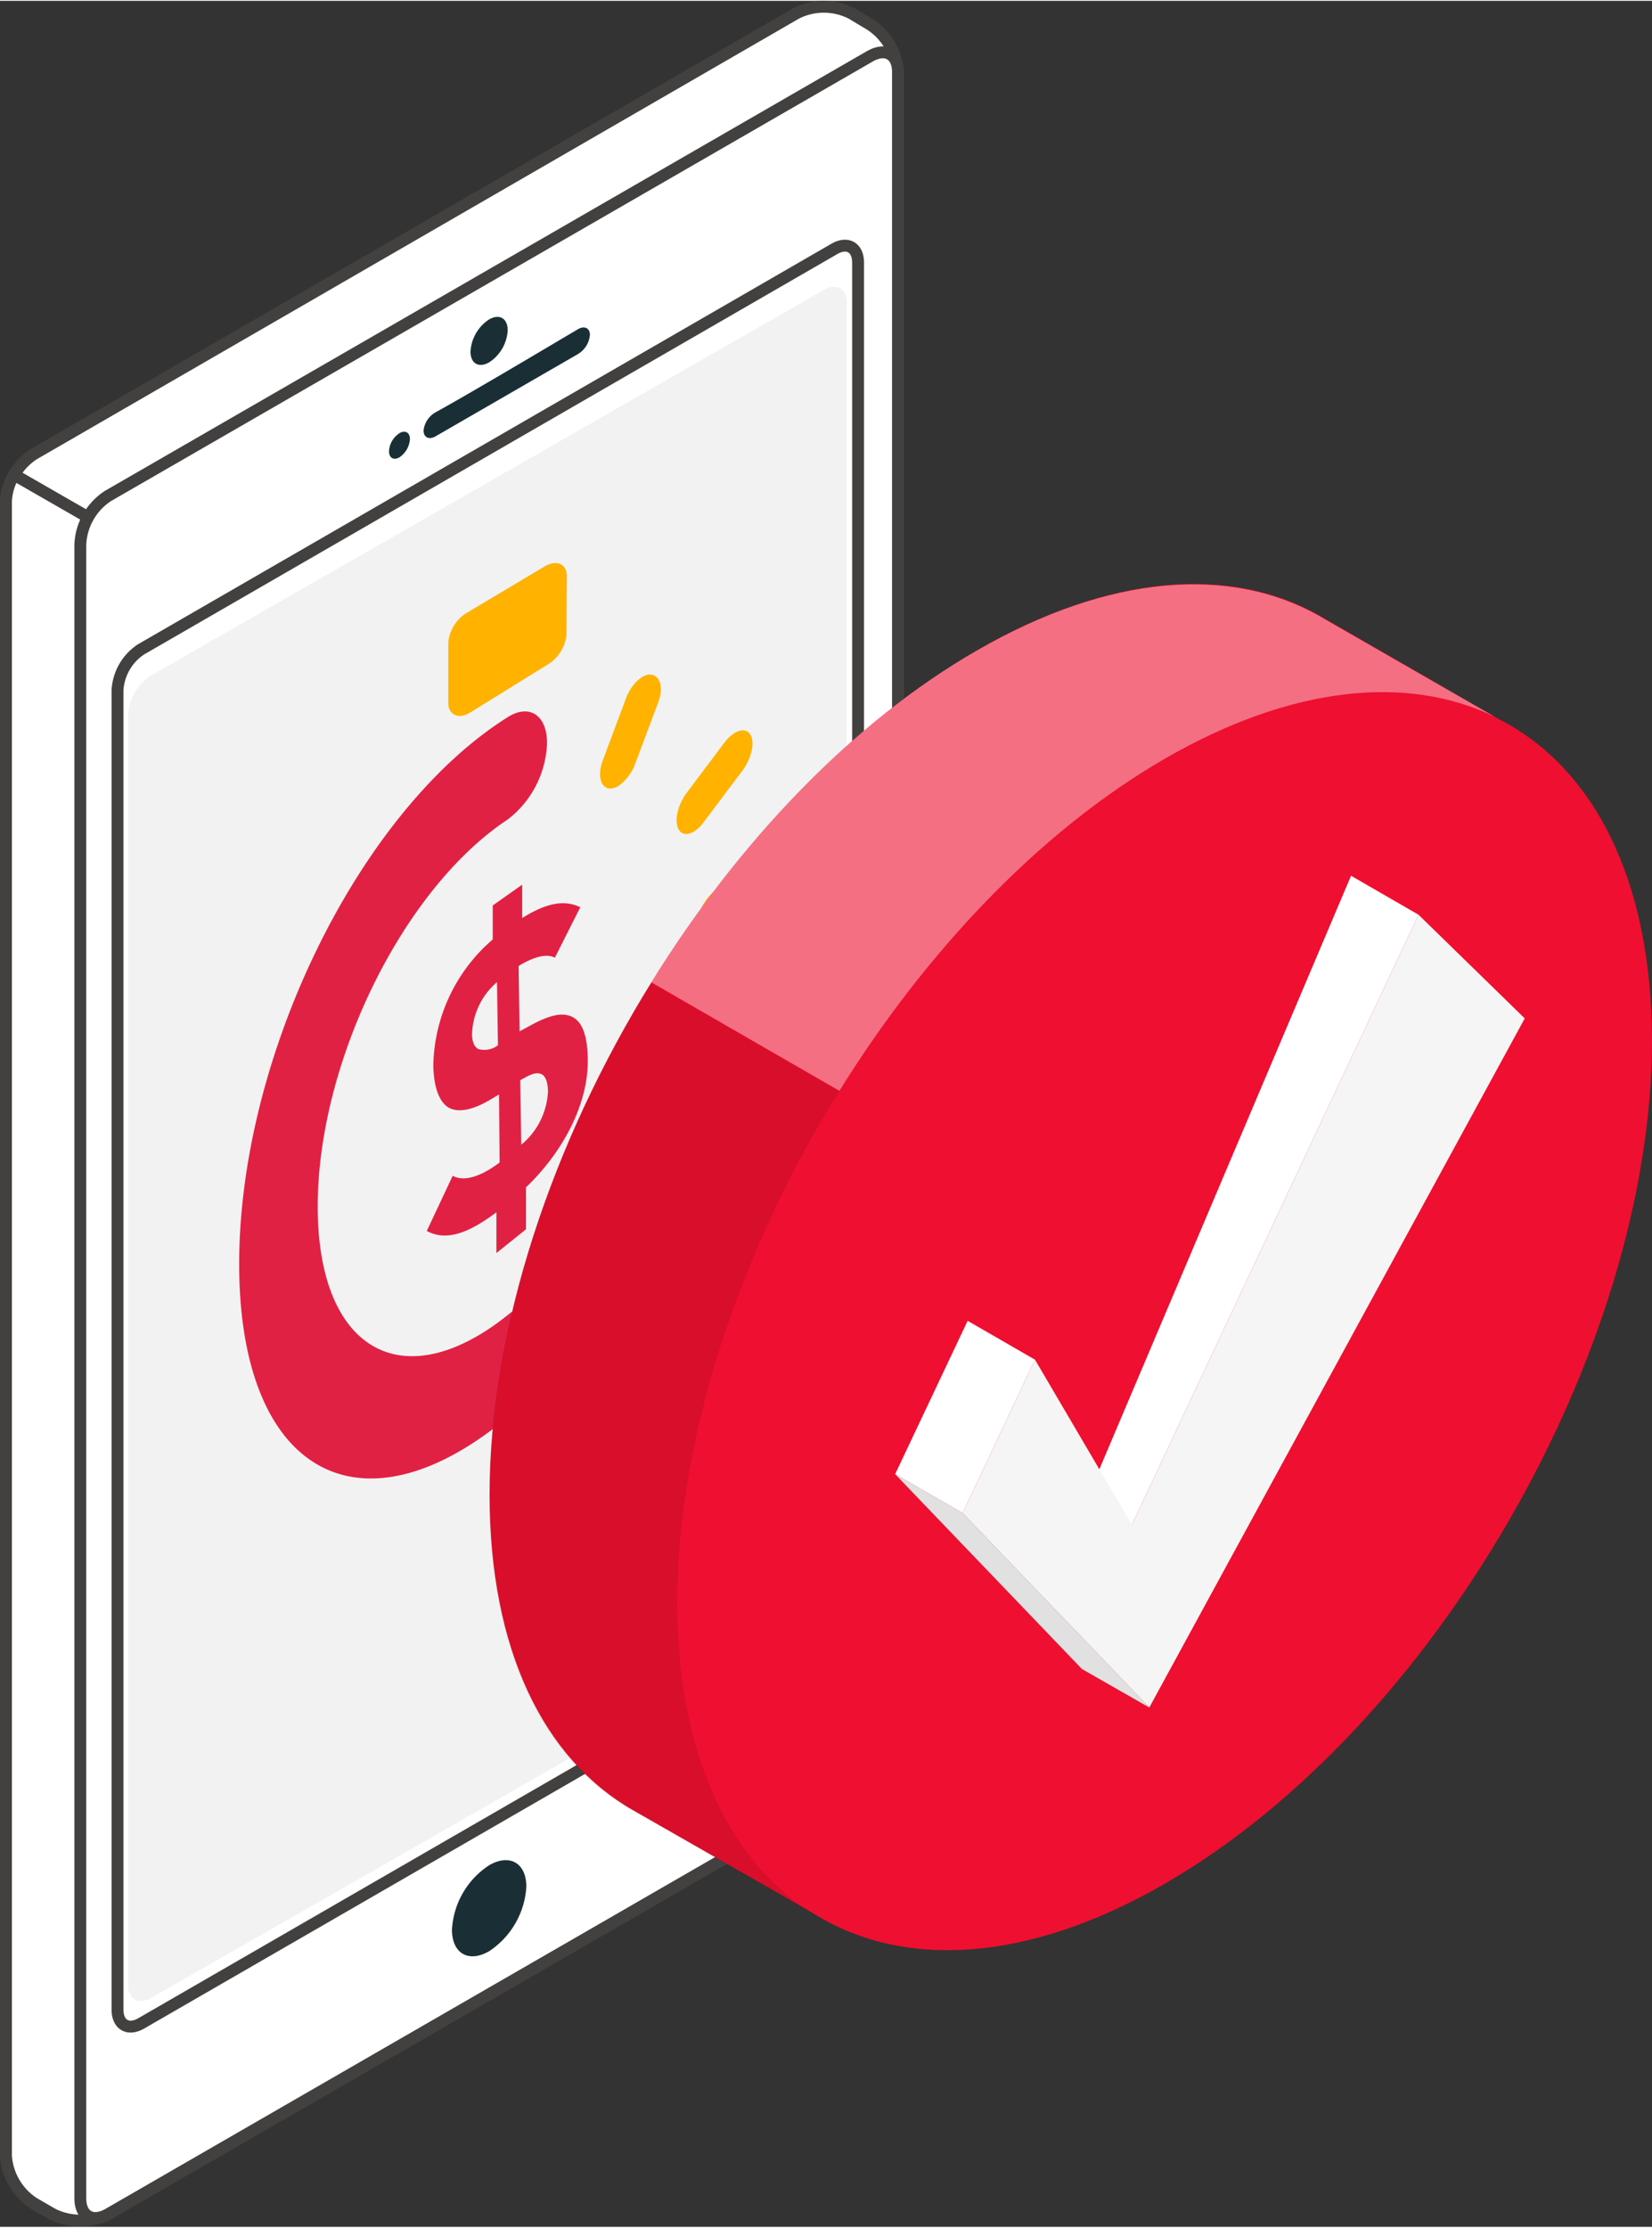 <svg xmlns="http://www.w3.org/2000/svg"  width="138" height="186" viewBox="0 0 139.04 187.26"><rect x="0" y="0" width="139.04" height="187.26" fill="#333333" stroke="none"/><defs><style>.cls-1,.cls-10,.cls-9{fill:#fff;}.cls-1{stroke:#434040;stroke-miterlimit:10;}.cls-2{fill:#f2f2f2;}.cls-3{fill:#1a2e35;}.cls-4{fill:#e12144;}.cls-5,.cls-6{fill:#ffb200;}.cls-5{stroke:#ffb200;stroke-width:0.56px;}.cls-7{fill:#ef0f30;}.cls-8{opacity:0.1;}.cls-9{opacity:0.4;}.cls-11{fill:#f5f5f5;}.cls-12{fill:#e1e1e1;}</style></defs><title>icono-3</title><g id="Capa_2" data-name="Capa 2"><g id="Capa_1-2" data-name="Capa 1"><g id="Device"><path class="cls-1" d="M4.42,186.2l-1.59-.92a5.17,5.17,0,0,1-2.33-4V42.14a5.17,5.17,0,0,1,2.33-4L67,1.06a5.13,5.13,0,0,1,4.67,0L73.24,2a5.15,5.15,0,0,1,2.34,4v139.1a5.15,5.15,0,0,1-2.34,4l-64.15,37A5.19,5.19,0,0,1,4.42,186.2Z"/><path class="cls-1" d="M9.88,44.86l-8.7-5a4.8,4.8,0,0,0-.68,2.3v139.1a5.17,5.17,0,0,0,2.33,4l1.59.92a5.19,5.19,0,0,0,4.67,0l.79-.46Z"/><path class="cls-1" d="M6.76,45.75v139.1c0,1.49,1,2.09,2.33,1.35l64.15-37a5.15,5.15,0,0,0,2.34-4V6c0-1.49-1-2.09-2.34-1.35l-64.15,37A5.14,5.14,0,0,0,6.76,45.75Z"/><path class="cls-1" d="M11.88,54.55,70.22,20.87c1.11-.64,2-.12,2,1.15V133a4.41,4.41,0,0,1-2,3.47L11.89,170.14c-1.11.64-2,.12-2-1.16V58A4.42,4.42,0,0,1,11.88,54.55Z"/><path class="cls-2" d="M12.72,56.75,69.33,24.32c1.07-.61,1.94-.11,1.94,1.12V132.27a4.27,4.27,0,0,1-1.94,3.34L12.72,168c-1.07.61-1.94.11-1.94-1.11V60.08A4.22,4.22,0,0,1,12.72,56.75Z"/><path class="cls-3" d="M41.17,26.8c.86-.5,1.56-.09,1.56.91a3.44,3.44,0,0,1-1.56,2.7c-.87.5-1.57.1-1.57-.9A3.45,3.45,0,0,1,41.17,26.8Z"/><path class="cls-3" d="M36.65,34.62c3.18-1.76,8.85-5.14,12-7,.53-.31,1-.1,1,.48a2.08,2.08,0,0,1-1,1.61l-12,6.93c-.54.31-1,.09-1-.49A2,2,0,0,1,36.65,34.62Z"/><path class="cls-3" d="M33.62,36.37c.48-.28.88-.06.88.5a2,2,0,0,1-.88,1.53c-.49.28-.88.05-.88-.51A1.93,1.93,0,0,1,33.62,36.37Z"/><path class="cls-3" d="M41.17,156.84c1.72-1,3.13-.19,3.13,1.81a7,7,0,0,1-3.13,5.42c-1.73,1-3.13.19-3.13-1.81A6.92,6.92,0,0,1,41.17,156.84Z"/><path class="cls-4" d="M44.27,99.81l0,3.53-2.49,2,0-3.43c-2.37,1.78-4.23,2.45-5.86,1.57l2.18-4.64c1,.55,2.47,0,3.95-1.12L42,92l-.79.47c-1.48.87-2.67,1.06-3.42.65s-1.29-1.61-1.32-3.56a14.31,14.31,0,0,1,5-10.6l0-2.86,2.48-1.75,0,2.81c2-1.26,3.54-1.57,4.89-.91L46.7,80.49c-.82-.41-2,.06-3.05.7l.08,5.5.94-.51c1.61-.88,2.62-1.07,3.38-.76,1,.42,1.39,1.68,1.42,3.63C49.53,92.82,47.34,96.89,44.27,99.81ZM41.83,82.55a6,6,0,0,0-2.1,4.38c0,.57.16,1.07.54,1.25a1.89,1.89,0,0,0,1.64-.32Zm3.72,7.73c-.5-.22-1.12.16-1.76.52l.08,5.43a6.2,6.2,0,0,0,2.25-4.48C46.11,91,45.93,90.44,45.55,90.28Z"/><path class="cls-5" d="M47.4,53.29A3.05,3.05,0,0,1,46,55.56l-6.57,4.07c-.78.48-1.42.23-1.42-.56V54a3,3,0,0,1,1.41-2.27L46,47.81c.79-.46,1.42-.22,1.43.55Z"/><path class="cls-4" d="M42.82,119.08c-12.51,10.46-22.69,4.72-22.69-12.82s10.14-38.17,22.6-46c1.82-1.15,3.31-.17,3.31,2.17a8.46,8.46,0,0,1-3.3,6.43c-8.82,5.83-16,20.43-16,32.57s7.21,16.2,16.06,9.07c1.83-1.48,3.32-.77,3.32,1.57A10.37,10.37,0,0,1,42.82,119.08Z"/><path class="cls-6" d="M52.11,66a1.31,1.31,0,0,1-.84.26c-.75-.09-1-1.18-.51-2.43l1.92-5.14c.46-1.23,1.44-2.14,2.18-2s1,1.17.51,2.4l-1.92,5.11A3.89,3.89,0,0,1,52.11,66Z"/><path class="cls-6" d="M58.54,69.79c-.57.41-1.13.41-1.41-.07-.41-.68-.11-2.07.67-3.1L61,62.36c.78-1,1.74-1.3,2.15-.63s.1,2-.68,3.05l-3.22,4.28A3.15,3.15,0,0,1,58.54,69.79Z"/><path class="cls-6" d="M60.68,92.22a1.63,1.63,0,0,1-.81.37l-3.15.22c-.76,0-1-1-.58-2.25s1.42-2.34,2.18-2.38L61.47,88c.76-.06,1,.92.58,2.19A4.83,4.83,0,0,1,60.68,92.22Z"/><path class="cls-6" d="M52.85,107.57c-.56.46-1.11.54-1.4.12l-1.77-2.59c-.43-.63-.15-2.08.61-3.23s1.74-1.57,2.17-.94l1.77,2.55c.43.61.16,2-.61,3.21A4,4,0,0,1,52.85,107.57Z"/><path class="cls-6" d="M63.86,76l-3.64,2.69c-.88.65-1.59.3-1.6-.77a4.28,4.28,0,0,1,1.59-3.1l3.64-2.64c.87-.64,1.59-.31,1.59.74A4.28,4.28,0,0,1,63.86,76Z"/></g><path class="cls-7" d="M126.09,60.39,111.2,51.8h0l-.16-.1v0c-7.41-4.18-17.56-3.56-28.81,2.94C71.67,60.73,62.07,70.85,54.83,82.56c-8.36,13.49-13.62,29.1-13.62,43.1,0,13.05,4.56,22.22,12,26.51h0l0,0,15.12,8.64c7.47,4.76,18,4.34,29.71-2.42,22.64-13.07,41-44.86,41-71C139,73.81,134.06,64.43,126.09,60.39Z"/><path class="cls-8" d="M68,160.67l-14.83-8.48h-.05v0c-7.39-4.28-11.95-13.45-11.95-26.5,0-14,5.26-29.6,13.62-43.09l15.82,9.12C62.29,105.18,57,120.77,57,134.75,57,147.23,61.22,156.15,68,160.67Z"/><path class="cls-9" d="M125.79,60.22c-7.3-3.54-17.05-2.64-27.75,3.53C87.51,69.84,77.91,80,70.65,91.69L54.83,82.57c7.24-11.72,16.84-21.84,27.36-27.9,11.24-6.49,21.4-7.11,28.81-2.94l0,0,.15.09h0Z"/><polygon class="cls-10" points="119.39 76.88 113.71 73.6 91.47 126.02 95.27 128.2 119.39 76.88"/><polygon class="cls-10" points="87.11 114.31 81.44 111.04 75.34 123.94 81.02 127.22 87.11 114.31"/><polygon class="cls-11" points="96.73 143.57 81.02 127.22 87.11 114.31 95.27 128.2 119.39 76.88 128.33 85.6 96.73 143.57"/><polygon class="cls-12" points="75.34 123.94 81.02 127.22 96.73 143.57 91.06 140.33 75.34 123.94"/></g></g></svg>
